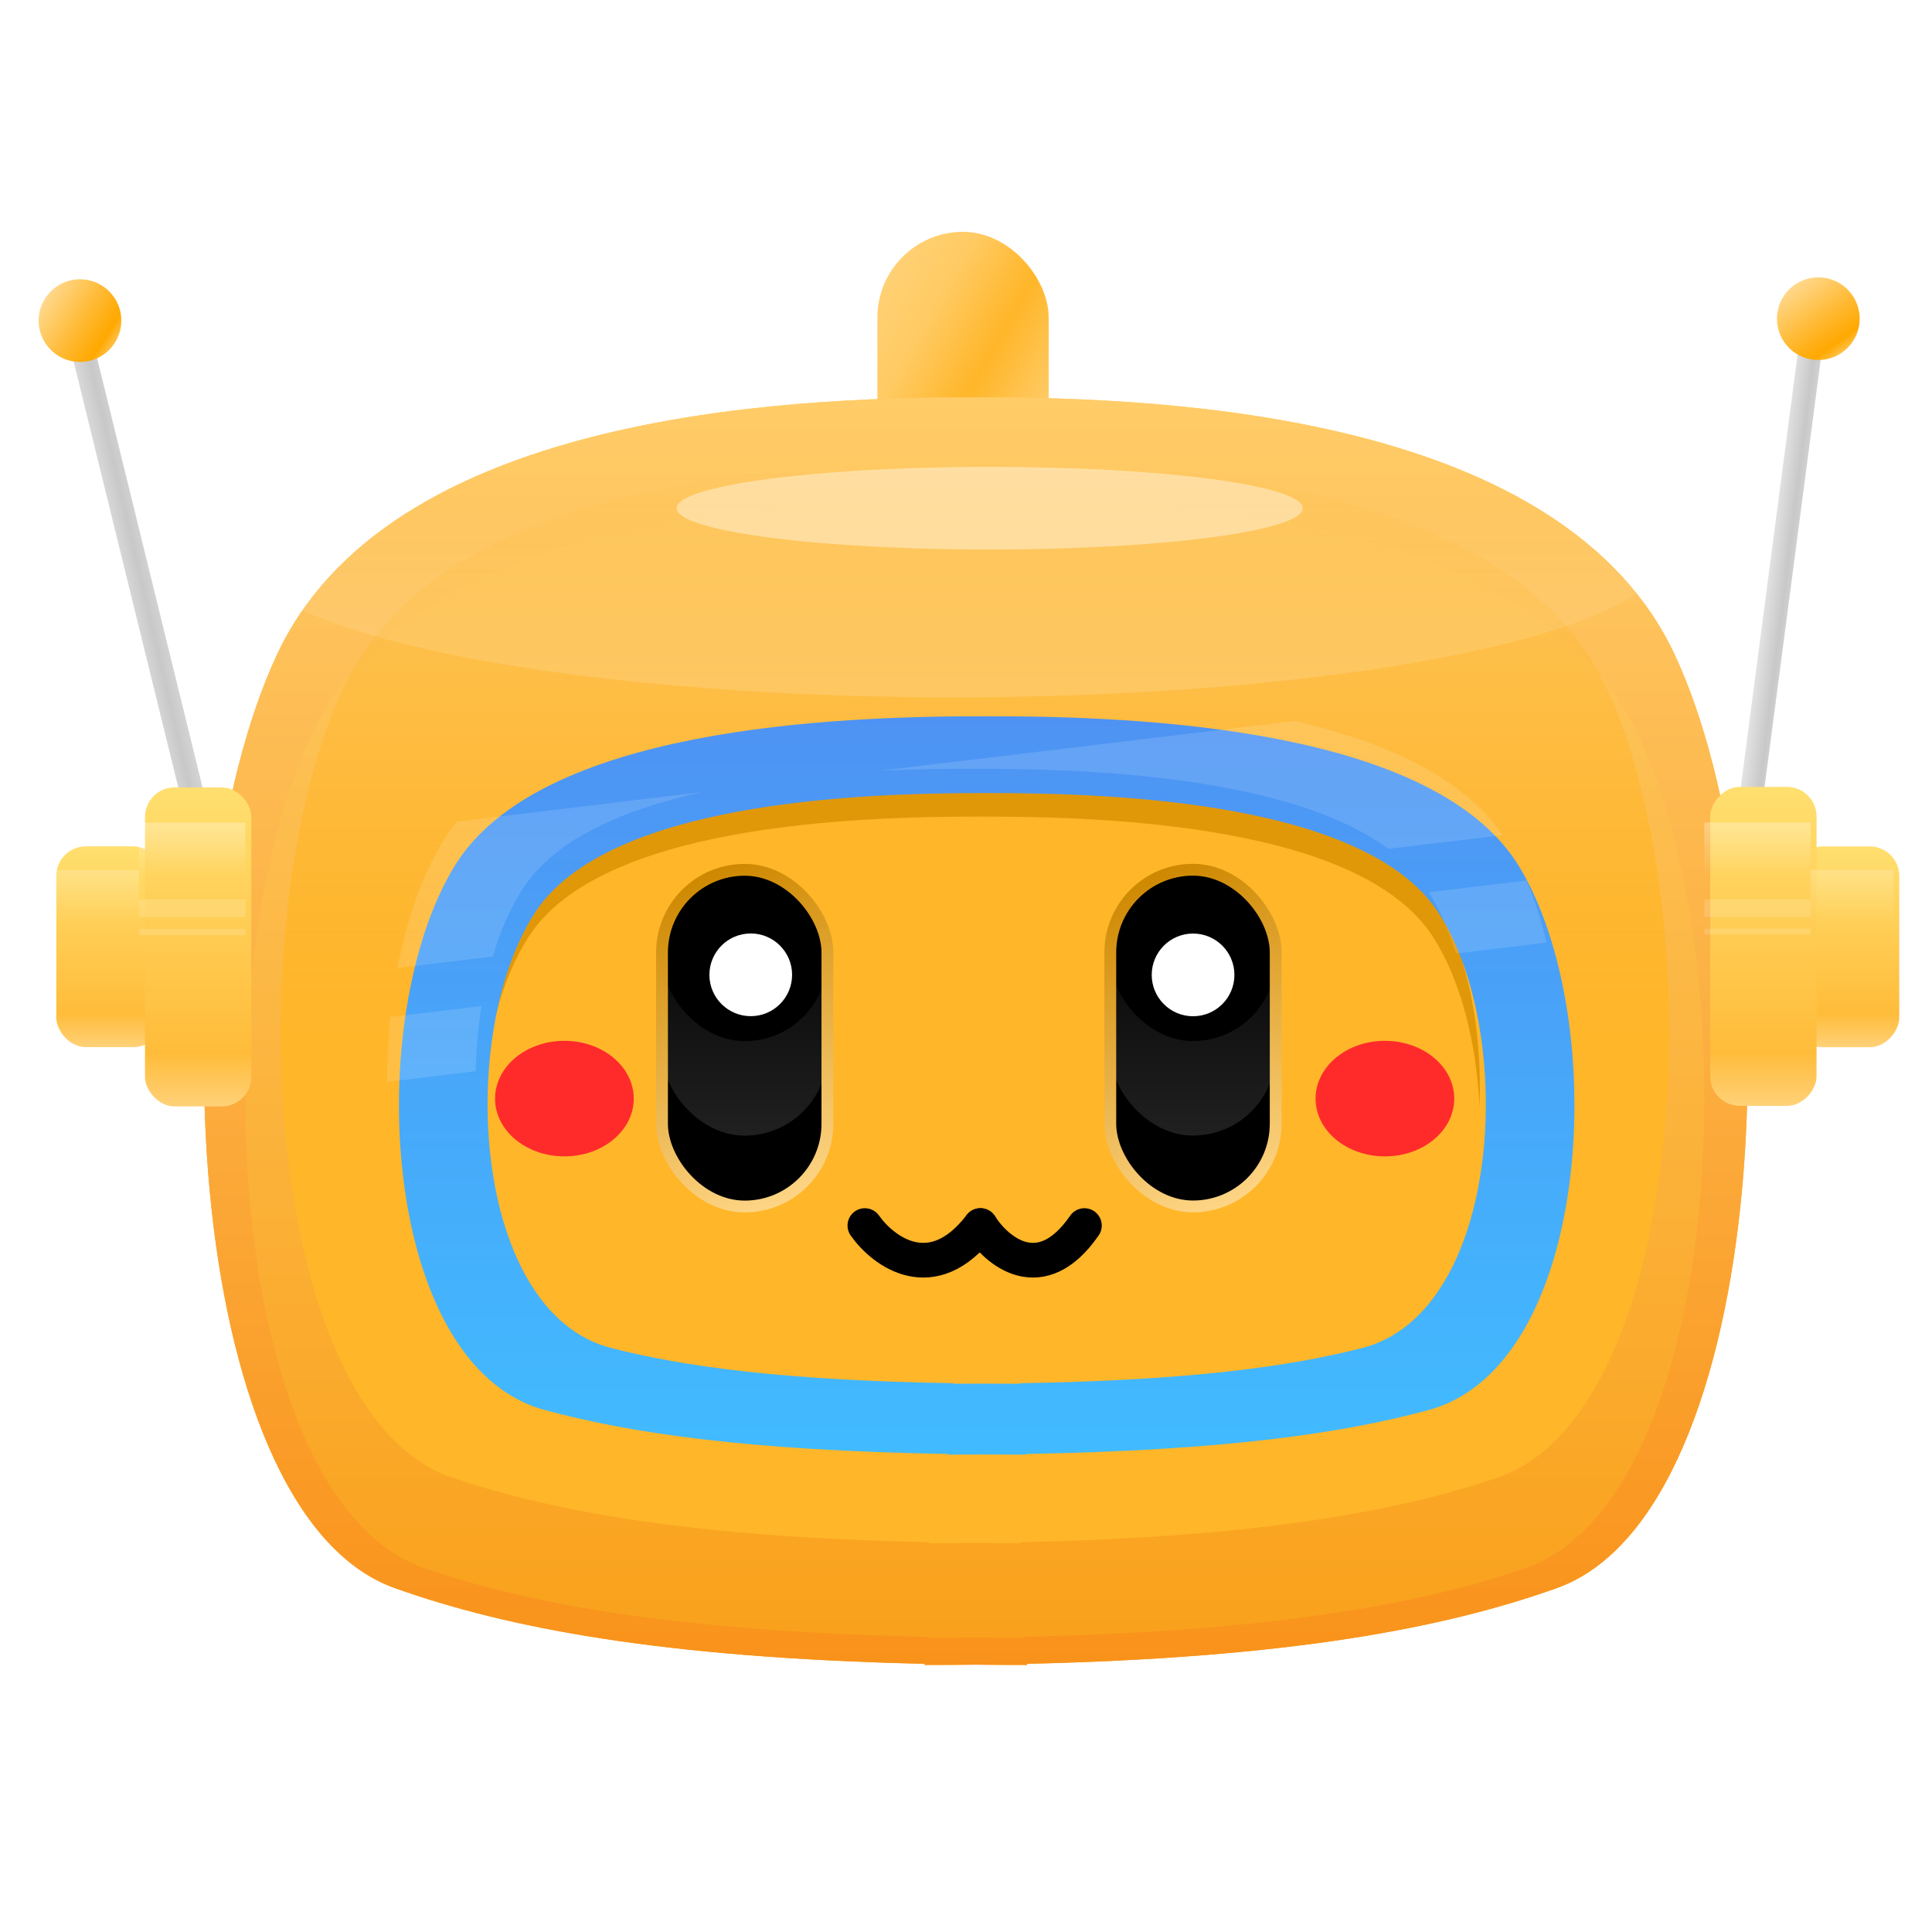 <svg xmlns="http://www.w3.org/2000/svg" fill="none" viewBox="0 0 1024 1024" height="1024" width="1024">
<rect fill="url(#paint0_linear_469_2376)" rx="45.396" height="144.015" width="90.792" y="122.88" x="465.039"></rect>
<path fill="url(#paint1_linear_469_2376)" d="M517.204 210.625C410.677 210.352 205.412 221.139 146.728 347.096C82.547 484.849 95.07 801.057 209.343 841.757C269.227 863.086 351.414 878.678 490.073 881.859V882.457C499.336 882.457 508.377 882.409 517.204 882.314C526.031 882.409 535.072 882.457 544.335 882.457V881.859C682.994 878.678 765.18 863.086 825.065 841.757C939.338 801.057 951.861 484.849 887.68 347.096C828.996 221.139 623.731 210.352 517.204 210.625Z"></path>
<path fill="url(#paint2_linear_469_2376)" d="M146.728 347.096C205.412 221.139 410.677 210.352 517.204 210.625C623.731 210.352 828.996 221.139 887.68 347.096C951.861 484.849 939.338 801.057 825.065 841.757C765.18 863.086 682.994 878.678 544.335 881.859V882.457C535.072 882.457 526.031 882.409 517.204 882.314C508.377 882.409 499.336 882.457 490.073 882.457V881.859C351.414 878.678 269.227 863.086 209.343 841.757C95.07 801.057 82.547 484.849 146.728 347.096ZM166.526 386.587C221.992 273.303 416 263.602 516.684 263.848C617.369 263.602 811.377 273.303 866.843 386.587C927.504 510.48 915.668 794.872 807.662 831.477C751.062 850.659 673.383 864.682 542.328 867.543V868.081C533.573 868.081 525.027 868.038 516.684 867.952C508.342 868.038 499.796 868.081 491.041 868.081V867.543C359.986 864.682 282.307 850.659 225.707 831.477C117.701 794.872 105.865 510.48 166.526 386.587Z" clip-rule="evenodd" fill-rule="evenodd"></path>
<path fill="url(#paint3_linear_469_2376)" d="M516.703 245.004C420.91 244.771 236.328 253.97 183.556 361.384C125.842 478.858 137.103 748.514 239.862 783.222C293.713 801.411 367.618 814.708 492.306 817.42V817.931C500.636 817.931 508.766 817.889 516.703 817.808C524.641 817.889 532.771 817.931 541.101 817.931V817.42C665.788 814.708 739.694 801.411 793.544 783.222C896.303 748.514 907.564 478.858 849.85 361.384C797.079 253.97 612.496 244.771 516.703 245.004Z"></path>
<path fill="#FFB629" d="M516.669 407.822C447.779 407.694 315.037 412.721 277.087 471.417C235.582 535.61 243.68 682.964 317.579 701.93C356.306 711.869 409.455 719.135 499.124 720.617V720.896C505.114 720.896 510.961 720.874 516.669 720.829C522.377 720.874 528.224 720.896 534.215 720.896V720.617C623.884 719.135 677.032 711.869 715.759 701.93C789.658 682.964 797.756 535.61 756.251 471.417C718.301 412.721 585.559 407.694 516.669 407.822Z"></path>
<path stroke-linejoin="round" stroke-linecap="round" stroke-width="18.375" stroke="black" d="M458.398 649.566C468.181 663.432 494.127 682.844 519.648 649.566"></path>
<path stroke-linejoin="round" stroke-linecap="round" stroke-width="18.375" stroke="black" d="M519.639 649.566C528.443 663.432 551.795 682.844 574.763 649.566"></path>
<path fill="#E19808" d="M280.245 474.498C318.195 415.802 450.938 410.775 519.827 410.903C588.717 410.775 721.459 415.802 759.41 474.498C777.29 502.153 785.965 545.242 784.138 586.85C782.642 552.532 774.157 519.223 759.41 496.413C721.459 437.717 588.717 432.691 519.827 432.818C450.938 432.691 318.195 437.717 280.245 496.413C265.497 519.223 257.012 552.532 255.516 586.85C253.69 545.242 262.364 502.153 280.245 474.498Z"></path>
<g filter="url(#filter0_ddd_469_2376)">
<path fill="url(#paint4_linear_469_2376)" d="M234.599 446.617C279.286 373.247 435.592 366.964 516.711 367.123C597.829 366.964 754.135 373.247 798.822 446.617C847.695 526.859 838.159 711.051 751.142 734.758C705.541 747.182 642.957 756.265 537.371 758.118V758.466C530.317 758.466 523.432 758.438 516.711 758.382C509.989 758.438 503.104 758.466 496.051 758.466V758.118C390.464 756.265 327.88 747.182 282.279 734.758C195.262 711.051 185.726 526.859 234.599 446.617ZM277.128 471.418C315.079 412.722 447.821 407.695 516.711 407.822C585.6 407.695 718.343 412.722 756.293 471.418C797.798 535.611 789.699 682.964 715.8 701.931C677.074 711.87 623.925 719.136 534.256 720.618V720.897C528.266 720.897 522.419 720.874 516.711 720.83C511.002 720.874 505.156 720.897 499.165 720.897V720.618C409.496 719.136 356.347 711.87 317.621 701.931C243.722 682.964 235.623 535.611 277.128 471.418Z" clip-rule="evenodd" fill-rule="evenodd"></path>
</g>
<rect fill="black" rx="43.831" height="178.454" width="87.662" y="461.021" x="350.879"></rect>
<rect fill="url(#paint5_linear_469_2376)" rx="43.831" height="140.885" width="87.662" y="461.021" x="350.879"></rect>
<rect fill="black" rx="43.831" height="90.792" width="87.662" y="461.021" x="350.879"></rect>
<rect stroke-width="6.262" stroke="url(#paint6_linear_469_2376)" rx="43.831" height="178.454" width="87.662" y="461.021" x="350.879"></rect>
<ellipse fill-opacity="0.16" fill="url(#paint7_linear_469_2376)" ry="78.269" rx="378.823" cy="291.33" cx="505.782"></ellipse>
<ellipse fill-opacity="0.4" fill="white" ry="21.915" rx="165.931" cy="269.356" cx="524.569"></ellipse>
<circle fill="white" r="21.915" cy="516.675" cx="397.913"></circle>
<rect fill="black" rx="43.831" height="178.454" width="87.662" y="460.98" x="588.479"></rect>
<rect fill="url(#paint8_linear_469_2376)" rx="43.831" height="140.885" width="87.662" y="460.98" x="588.479"></rect>
<rect fill="black" rx="43.831" height="90.792" width="87.662" y="460.98" x="588.479"></rect>
<rect stroke-width="6.262" stroke="url(#paint9_linear_469_2376)" rx="43.831" height="178.454" width="87.662" y="460.98" x="588.479"></rect>
<circle fill="white" r="21.915" cy="516.716" cx="632.353"></circle>
<path fill-opacity="0.13" fill="white" d="M205.158 573.416C205.145 561.881 205.73 550.343 206.896 539.031L255.225 533.225C253.412 544.442 252.382 556.081 252.164 567.769L205.158 573.416ZM809.091 466.682C813.33 476.804 816.886 487.877 819.737 499.58L771.684 505.353C767.969 493.291 763.195 482.266 757.41 472.891L809.091 466.682ZM686.256 382.107C733.339 393.019 775.298 411.505 796.462 442.655L735.865 449.935C683.319 411.088 576.174 407.353 516.67 407.463C502.275 407.436 485.093 407.635 466.57 408.501L686.256 382.107ZM242.33 435.442C239.46 438.874 236.861 442.477 234.558 446.258C223.585 464.273 215.557 487.529 210.688 513.031L261.167 506.966C265.187 493.472 270.515 481.223 277.087 471.058C294.266 444.489 330.867 428.917 372.177 419.841L242.33 435.442Z" clip-rule="evenodd" fill-rule="evenodd"></path>
<rect fill="url(#paint10_linear_469_2376)" transform="rotate(-13.803 36.158 179.959)" rx="6.262" height="289.74" width="12.523" y="179.959" x="36.158"></rect>
<circle fill="url(#paint11_linear_469_2376)" r="21.915" cy="169.935" cx="42.394"></circle>
<g filter="url(#filter1_i_469_2376)">
<rect fill="url(#paint12_linear_469_2376)" rx="15.654" height="106.446" width="56.354" y="445.438" x="26.719"></rect>
</g>
<g filter="url(#filter2_i_469_2376)">
<rect fill="url(#paint13_linear_469_2376)" rx="15.654" height="169.061" width="56.354" y="414.219" x="73.719"></rect>
</g>
<rect fill-opacity="0.3" fill="url(#paint14_linear_469_2376)" height="28.177" width="56.354" y="436.04" x="73.719"></rect>
<rect fill-opacity="0.2" fill="url(#paint15_linear_469_2376)" height="28.177" width="46.962" y="461.18" x="26.719"></rect>
<rect fill-opacity="0.15" fill="white" height="9.392" width="56.354" y="476.739" x="73.719"></rect>
<rect fill-opacity="0.15" fill="white" height="3.131" width="56.354" y="492.399" x="73.719"></rect>
<rect fill="url(#paint16_linear_469_2376)" transform="rotate(7.48 954.318 175.799)" rx="6.262" height="289.74" width="12.523" y="175.799" x="954.318"></rect>
<circle fill="url(#paint17_linear_469_2376)" transform="rotate(21.283 963.743 168.915)" r="21.915" cy="168.915" cx="963.743"></circle>
<g filter="url(#filter3_i_469_2376)">
<rect fill="url(#paint18_linear_469_2376)" transform="matrix(-1 0 0 1 1003.52 445.479)" rx="15.654" height="106.446" width="56.354"></rect>
</g>
<g filter="url(#filter4_i_469_2376)">
<rect fill="url(#paint19_linear_469_2376)" transform="matrix(-1 0 0 1 959.68 413.939)" rx="15.654" height="169.061" width="56.354"></rect>
</g>
<rect fill-opacity="0.2" fill="url(#paint20_linear_469_2376)" height="28.177" width="43.831" y="460.959" x="959.68"></rect>
<rect fill-opacity="0.3" fill="url(#paint21_linear_469_2376)" height="28.177" width="56.354" y="435.979" x="903.318"></rect>
<rect fill-opacity="0.15" fill="white" height="9.392" width="56.354" y="476.699" x="903.318"></rect>
<rect fill-opacity="0.15" fill="white" height="3.131" width="56.354" y="492.18" x="903.318"></rect>
<g filter="url(#filter5_f_469_2376)">
<ellipse fill="#FF2B2B" ry="30.625" rx="36.75" cy="582.285" cx="299.148"></ellipse>
</g>
<g filter="url(#filter6_f_469_2376)">
<ellipse fill="#FF2B2B" ry="30.625" rx="36.75" cy="582.285" cx="734.029"></ellipse>
</g>
<defs>
<filter color-interpolation-filters="sRGB" filterUnits="userSpaceOnUse" height="419.523" width="648.07" y="363.989" x="198.938" id="filter0_ddd_469_2376">
<feFlood result="BackgroundImageFix" flood-opacity="0"></feFlood>
<feColorMatrix result="hardAlpha" values="0 0 0 0 0 0 0 0 0 0 0 0 0 0 0 0 0 0 127 0" type="matrix" in="SourceAlpha"></feColorMatrix>
<feOffset dy="3.131" dx="3.131"></feOffset>
<feComposite operator="out" in2="hardAlpha"></feComposite>
<feColorMatrix values="0 0 0 0 0.236 0 0 0 0 0.539 0 0 0 0 0.929 0 0 0 1 0" type="matrix"></feColorMatrix>
<feBlend result="effect1_dropShadow_469_2376" in2="BackgroundImageFix" mode="normal"></feBlend>
<feColorMatrix result="hardAlpha" values="0 0 0 0 0 0 0 0 0 0 0 0 0 0 0 0 0 0 127 0" type="matrix" in="SourceAlpha"></feColorMatrix>
<feOffset dy="-3.131" dx="-3.131"></feOffset>
<feComposite operator="out" in2="hardAlpha"></feComposite>
<feColorMatrix values="0 0 0 0 0.746 0 0 0 0 0.862 0 0 0 0 1 0 0 0 1 0" type="matrix"></feColorMatrix>
<feBlend result="effect2_dropShadow_469_2376" in2="effect1_dropShadow_469_2376" mode="normal"></feBlend>
<feColorMatrix result="hardAlpha" values="0 0 0 0 0 0 0 0 0 0 0 0 0 0 0 0 0 0 127 0" type="matrix" in="SourceAlpha"></feColorMatrix>
<feOffset dy="12.523" dx="6.262"></feOffset>
<feGaussianBlur stdDeviation="6.262"></feGaussianBlur>
<feComposite operator="out" in2="hardAlpha"></feComposite>
<feColorMatrix values="0 0 0 0 0 0 0 0 0 0.121 0 0 0 0 0.25 0 0 0 0.12 0" type="matrix"></feColorMatrix>
<feBlend result="effect3_dropShadow_469_2376" in2="effect2_dropShadow_469_2376" mode="normal"></feBlend>
<feBlend result="shape" in2="effect3_dropShadow_469_2376" in="SourceGraphic" mode="normal"></feBlend>
</filter>
<filter color-interpolation-filters="sRGB" filterUnits="userSpaceOnUse" height="109.577" width="59.484" y="445.438" x="26.719" id="filter1_i_469_2376">
<feFlood result="BackgroundImageFix" flood-opacity="0"></feFlood>
<feBlend result="shape" in2="BackgroundImageFix" in="SourceGraphic" mode="normal"></feBlend>
<feColorMatrix result="hardAlpha" values="0 0 0 0 0 0 0 0 0 0 0 0 0 0 0 0 0 0 127 0" type="matrix" in="SourceAlpha"></feColorMatrix>
<feOffset dy="3.131" dx="3.131"></feOffset>
<feGaussianBlur stdDeviation="3.131"></feGaussianBlur>
<feComposite k3="1" k2="-1" operator="arithmetic" in2="hardAlpha"></feComposite>
<feColorMatrix values="0 0 0 0 1 0 0 0 0 1 0 0 0 0 1 0 0 0 0.25 0" type="matrix"></feColorMatrix>
<feBlend result="effect1_innerShadow_469_2376" in2="shape" mode="normal"></feBlend>
</filter>
<filter color-interpolation-filters="sRGB" filterUnits="userSpaceOnUse" height="172.192" width="59.484" y="414.219" x="73.719" id="filter2_i_469_2376">
<feFlood result="BackgroundImageFix" flood-opacity="0"></feFlood>
<feBlend result="shape" in2="BackgroundImageFix" in="SourceGraphic" mode="normal"></feBlend>
<feColorMatrix result="hardAlpha" values="0 0 0 0 0 0 0 0 0 0 0 0 0 0 0 0 0 0 127 0" type="matrix" in="SourceAlpha"></feColorMatrix>
<feOffset dy="3.131" dx="3.131"></feOffset>
<feGaussianBlur stdDeviation="3.131"></feGaussianBlur>
<feComposite k3="1" k2="-1" operator="arithmetic" in2="hardAlpha"></feComposite>
<feColorMatrix values="0 0 0 0 1 0 0 0 0 1 0 0 0 0 1 0 0 0 0.25 0" type="matrix"></feColorMatrix>
<feBlend result="effect1_innerShadow_469_2376" in2="shape" mode="normal"></feBlend>
</filter>
<filter color-interpolation-filters="sRGB" filterUnits="userSpaceOnUse" height="109.577" width="59.484" y="445.479" x="947.164" id="filter3_i_469_2376">
<feFlood result="BackgroundImageFix" flood-opacity="0"></feFlood>
<feBlend result="shape" in2="BackgroundImageFix" in="SourceGraphic" mode="normal"></feBlend>
<feColorMatrix result="hardAlpha" values="0 0 0 0 0 0 0 0 0 0 0 0 0 0 0 0 0 0 127 0" type="matrix" in="SourceAlpha"></feColorMatrix>
<feOffset dy="3.131" dx="3.131"></feOffset>
<feGaussianBlur stdDeviation="3.131"></feGaussianBlur>
<feComposite k3="1" k2="-1" operator="arithmetic" in2="hardAlpha"></feComposite>
<feColorMatrix values="0 0 0 0 1 0 0 0 0 1 0 0 0 0 1 0 0 0 0.25 0" type="matrix"></feColorMatrix>
<feBlend result="effect1_innerShadow_469_2376" in2="shape" mode="normal"></feBlend>
</filter>
<filter color-interpolation-filters="sRGB" filterUnits="userSpaceOnUse" height="172.192" width="59.484" y="413.939" x="903.326" id="filter4_i_469_2376">
<feFlood result="BackgroundImageFix" flood-opacity="0"></feFlood>
<feBlend result="shape" in2="BackgroundImageFix" in="SourceGraphic" mode="normal"></feBlend>
<feColorMatrix result="hardAlpha" values="0 0 0 0 0 0 0 0 0 0 0 0 0 0 0 0 0 0 127 0" type="matrix" in="SourceAlpha"></feColorMatrix>
<feOffset dy="3.131" dx="3.131"></feOffset>
<feGaussianBlur stdDeviation="3.131"></feGaussianBlur>
<feComposite k3="1" k2="-1" operator="arithmetic" in2="hardAlpha"></feComposite>
<feColorMatrix values="0 0 0 0 1 0 0 0 0 1 0 0 0 0 1 0 0 0 0.25 0" type="matrix"></feColorMatrix>
<feBlend result="effect1_innerShadow_469_2376" in2="shape" mode="normal"></feBlend>
</filter>
<filter color-interpolation-filters="sRGB" filterUnits="userSpaceOnUse" height="159.25" width="171.5" y="502.66" x="213.399" id="filter5_f_469_2376">
<feFlood result="BackgroundImageFix" flood-opacity="0"></feFlood>
<feBlend result="shape" in2="BackgroundImageFix" in="SourceGraphic" mode="normal"></feBlend>
<feGaussianBlur result="effect1_foregroundBlur_469_2376" stdDeviation="24.5"></feGaussianBlur>
</filter>
<filter color-interpolation-filters="sRGB" filterUnits="userSpaceOnUse" height="159.25" width="171.5" y="502.66" x="648.28" id="filter6_f_469_2376">
<feFlood result="BackgroundImageFix" flood-opacity="0"></feFlood>
<feBlend result="shape" in2="BackgroundImageFix" in="SourceGraphic" mode="normal"></feBlend>
<feGaussianBlur result="effect1_foregroundBlur_469_2376" stdDeviation="24.5"></feGaussianBlur>
</filter>
<linearGradient gradientUnits="userSpaceOnUse" y2="230.891" x2="565.224" y1="168.276" x1="454.081" id="paint0_linear_469_2376">
<stop stop-color="#FFD177"></stop>
<stop stop-color="#FFCA62" offset="0.267"></stop>
<stop stop-color="#FFB629" offset="0.559"></stop>
<stop stop-color="#FFCF72" offset="0.926"></stop>
</linearGradient>
<linearGradient gradientUnits="userSpaceOnUse" y2="882.457" x2="517.204" y1="210.62" x1="517.204" id="paint1_linear_469_2376">
<stop stop-color="#FFCC68"></stop>
<stop stop-color="#F9A01A" offset="1"></stop>
</linearGradient>
<linearGradient gradientUnits="userSpaceOnUse" y2="882.457" x2="517.204" y1="210.62" x1="517.204" id="paint2_linear_469_2376">
<stop stop-color="#FFCC68"></stop>
<stop stop-color="#F9921A" offset="1"></stop>
</linearGradient>
<linearGradient gradientUnits="userSpaceOnUse" y2="817.931" x2="516.703" y1="245" x1="516.703" id="paint3_linear_469_2376">
<stop stop-opacity="0" stop-color="#FFB629"></stop>
<stop stop-color="#FFB629" offset="0.531"></stop>
</linearGradient>
<linearGradient gradientUnits="userSpaceOnUse" y2="758.466" x2="516.711" y1="367.12" x1="516.711" id="paint4_linear_469_2376">
<stop stop-color="#4E93F3"></stop>
<stop stop-color="#41BBFF" offset="1"></stop>
</linearGradient>
<linearGradient gradientUnits="userSpaceOnUse" y2="601.905" x2="394.71" y1="461.021" x1="394.71" id="paint5_linear_469_2376">
<stop stop-opacity="0" stop-color="#202020"></stop>
<stop stop-color="#202020" offset="1"></stop>
</linearGradient>
<linearGradient gradientUnits="userSpaceOnUse" y2="639.474" x2="424.452" y1="468.847" x1="357.14" id="paint6_linear_469_2376">
<stop stop-color="#CE8800"></stop>
<stop stop-color="#FFD789" offset="1"></stop>
</linearGradient>
<linearGradient gradientUnits="userSpaceOnUse" y2="369.599" x2="505.782" y1="267.849" x1="505.782" id="paint7_linear_469_2376">
<stop stop-opacity="0" stop-color="white"></stop>
<stop stop-color="white" offset="1"></stop>
</linearGradient>
<linearGradient gradientUnits="userSpaceOnUse" y2="601.865" x2="632.309" y1="460.98" x1="632.309" id="paint8_linear_469_2376">
<stop stop-opacity="0" stop-color="#202020"></stop>
<stop stop-color="#202020" offset="1"></stop>
</linearGradient>
<linearGradient gradientUnits="userSpaceOnUse" y2="639.434" x2="662.052" y1="468.807" x1="594.74" id="paint9_linear_469_2376">
<stop stop-color="#CE8800"></stop>
<stop stop-color="#FFD789" offset="1"></stop>
</linearGradient>
<linearGradient gradientUnits="userSpaceOnUse" y2="301.045" x2="55.355" y1="300.649" x1="21.092" id="paint10_linear_469_2376">
<stop stop-color="#F4F4F4"></stop>
<stop stop-color="#C8C8C8" offset="0.651"></stop>
<stop stop-color="#DDDDDD" offset="1"></stop>
</linearGradient>
<linearGradient gradientUnits="userSpaceOnUse" y2="192.283" x2="65.237" y1="161.915" x1="18.128" id="paint11_linear_469_2376">
<stop stop-color="#FFDC97"></stop>
<stop stop-color="#FFB932" offset="0.469"></stop>
<stop stop-color="#FFA800" offset="0.729"></stop>
<stop stop-color="#FFE8BB" offset="0.995"></stop>
</linearGradient>
<linearGradient gradientUnits="userSpaceOnUse" y2="551.885" x2="54.896" y1="445.438" x1="54.896" id="paint12_linear_469_2376">
<stop stop-color="#FFDF6F"></stop>
<stop stop-color="#FFBC3A" offset="0.833"></stop>
<stop stop-color="#FFD178" offset="1"></stop>
</linearGradient>
<linearGradient gradientUnits="userSpaceOnUse" y2="583.28" x2="101.896" y1="414.219" x1="101.896" id="paint13_linear_469_2376">
<stop stop-color="#FFDF6F"></stop>
<stop stop-color="#FFBC3A" offset="0.833"></stop>
<stop stop-color="#FFD178" offset="1"></stop>
</linearGradient>
<linearGradient gradientUnits="userSpaceOnUse" y2="464.217" x2="101.896" y1="436.04" x1="101.896" id="paint14_linear_469_2376">
<stop stop-color="white"></stop>
<stop stop-opacity="0" stop-color="white" offset="1"></stop>
</linearGradient>
<linearGradient gradientUnits="userSpaceOnUse" y2="489.357" x2="50.2" y1="461.18" x1="50.2" id="paint15_linear_469_2376">
<stop stop-color="white"></stop>
<stop stop-opacity="0" stop-color="white" offset="1"></stop>
</linearGradient>
<linearGradient gradientUnits="userSpaceOnUse" y2="296.808" x2="972.483" y1="296.965" x1="947.243" id="paint16_linear_469_2376">
<stop stop-color="#F4F4F4"></stop>
<stop stop-color="#C8C8C8" offset="0.651"></stop>
<stop stop-color="#DDDDDD" offset="1"></stop>
</linearGradient>
<linearGradient gradientUnits="userSpaceOnUse" y2="191.263" x2="986.587" y1="160.895" x1="939.478" id="paint17_linear_469_2376">
<stop stop-color="#FFDC97"></stop>
<stop stop-color="#FFB932" offset="0.469"></stop>
<stop stop-color="#FFA800" offset="0.729"></stop>
<stop stop-color="#FFE8BB" offset="0.995"></stop>
</linearGradient>
<linearGradient gradientUnits="userSpaceOnUse" y2="106.446" x2="28.177" y1="0" x1="28.177" id="paint18_linear_469_2376">
<stop stop-color="#FFDF6F"></stop>
<stop stop-color="#FFBC3A" offset="0.833"></stop>
<stop stop-color="#FFD178" offset="1"></stop>
</linearGradient>
<linearGradient gradientUnits="userSpaceOnUse" y2="169.061" x2="28.177" y1="0" x1="28.177" id="paint19_linear_469_2376">
<stop stop-color="#FFDF6F"></stop>
<stop stop-color="#FFBC3A" offset="0.833"></stop>
<stop stop-color="#FFD178" offset="1"></stop>
</linearGradient>
<linearGradient gradientUnits="userSpaceOnUse" y2="489.136" x2="981.595" y1="460.959" x1="981.595" id="paint20_linear_469_2376">
<stop stop-color="white"></stop>
<stop stop-opacity="0" stop-color="white" offset="1"></stop>
</linearGradient>
<linearGradient gradientUnits="userSpaceOnUse" y2="464.155" x2="931.495" y1="435.979" x1="931.495" id="paint21_linear_469_2376">
<stop stop-color="white"></stop>
<stop stop-opacity="0" stop-color="white" offset="1"></stop>
</linearGradient>
</defs>
</svg>
